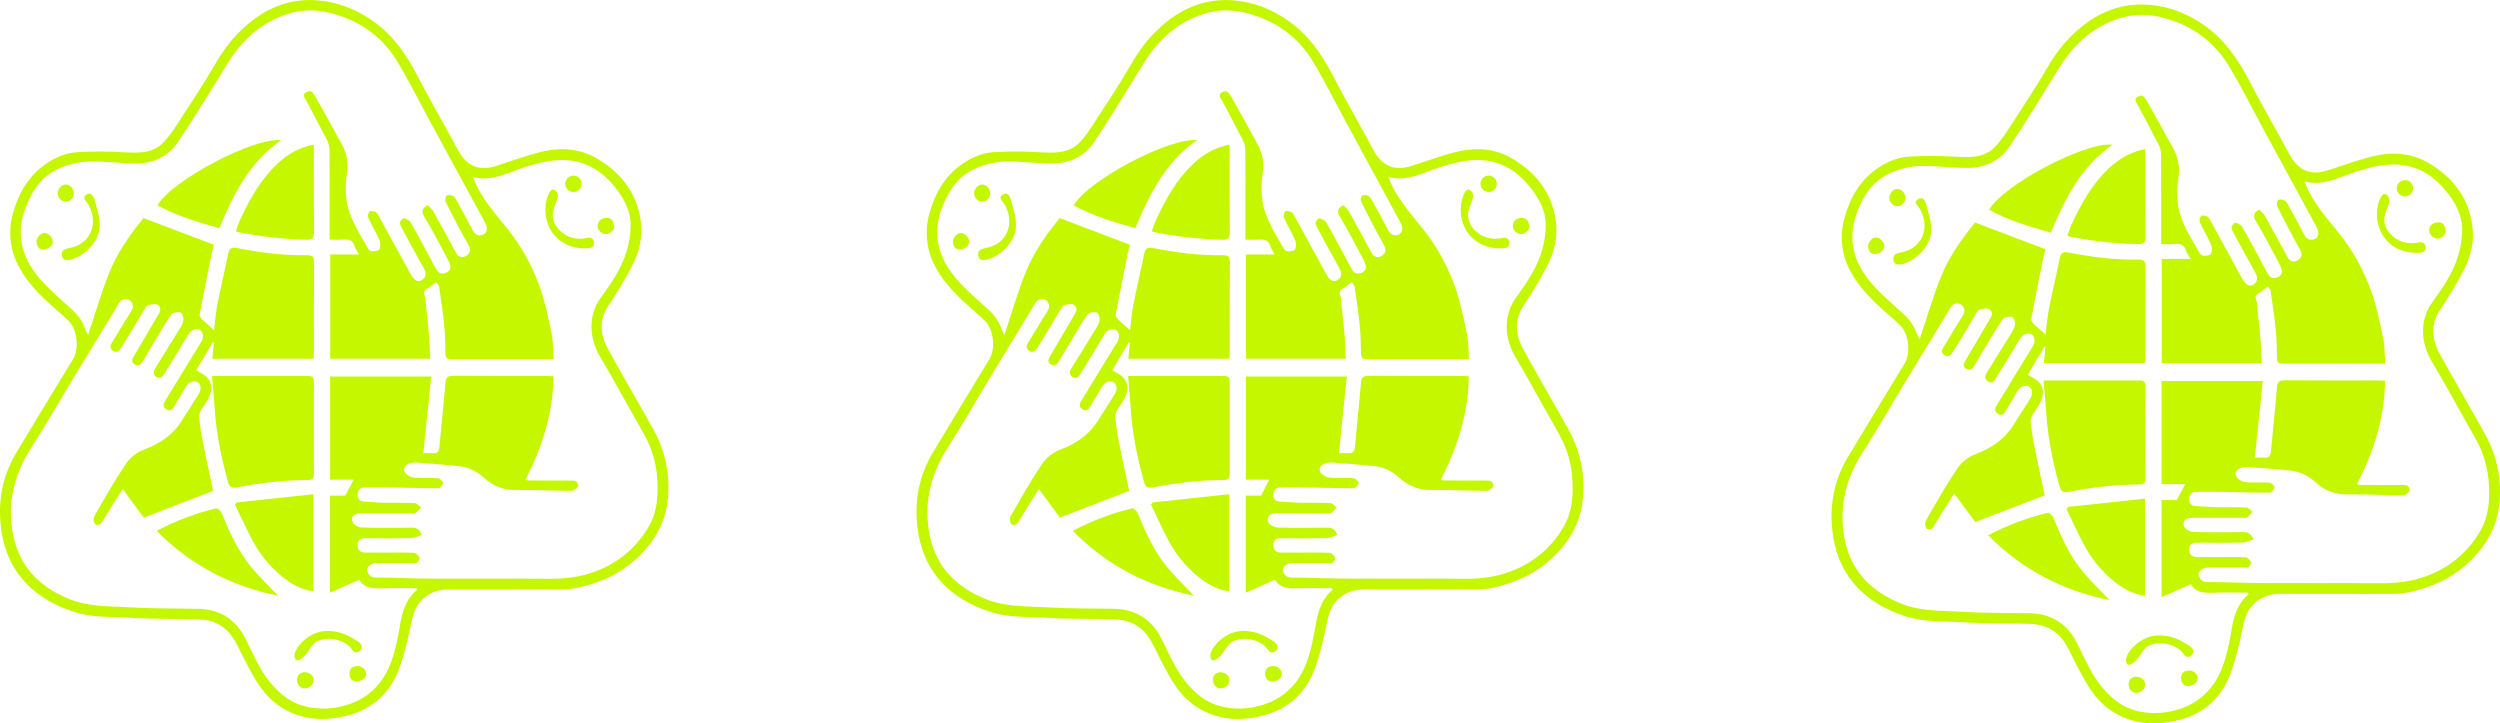 <svg width="1683" height="487" viewBox="0 0 1683 487" fill="none" xmlns="http://www.w3.org/2000/svg">
<g clip-path="url(#clip0_92_284)">
<path d="M340.586 396.797C327.719 396.797 314.853 396.797 301.978 396.797C290.37 396.797 280.357 403.166 277.428 416.792C274.91 428.575 272.509 440.592 268.094 451.729C261.581 468.162 248.95 478.47 231.282 482.366C217.853 485.333 204.885 484.52 192.615 478.059C184.616 473.869 178.346 467.383 173.554 459.983C168.266 451.804 164.086 442.896 159.655 434.181C154.308 423.656 146.729 417.555 134.299 417.019C118.981 416.348 103.588 416.926 88.296 415.904C75.547 415.066 62.613 415.988 50.082 411.982C24.39 403.778 5.741 386.842 1.175 358.66C-1.931 339.52 1.04 321.268 11.146 304.474C23.786 283.474 36.49 262.523 49.259 241.623C53.338 234.919 52.121 221.788 46.254 216.073C41.126 211.045 35.461 206.62 30.307 201.642C21.218 192.843 13.001 183.206 9.064 171.013C6.211 161.971 6.135 152.284 8.846 143.199C12.287 131.14 17.961 120.431 27.983 112.495C35.033 106.914 43.09 103.067 52.037 102.439C62.1 101.844 72.19 101.844 82.253 102.439C92.199 102.925 102.304 103.821 109.866 96.061C114.718 91.1 118.411 84.95 122.246 79.083C129.708 67.661 137.253 56.273 144.068 44.474C148.668 36.538 153.695 29.071 160.108 22.535C174.796 7.509 192.228 -1.441 213.639 0.235C227.136 1.266 239.558 6.101 250.779 13.962C264.334 23.482 273.441 36.362 280.911 50.834C288.381 65.307 296.505 79.427 304.336 93.707C306.015 96.715 307.517 99.791 309.288 102.715C315.029 112.21 323.086 115.16 333.863 111.741C343.314 108.749 352.63 105.313 362.19 102.749C375.754 99.103 389.418 99.397 401.739 106.637C417.686 116.014 428.513 129.322 431.3 148.362C432.894 159.256 430.46 169.312 425.668 178.681C420.859 187.967 415.509 196.963 409.645 205.623C403.048 215.536 404.081 225.391 409.301 234.953C419.13 252.995 429.629 270.677 439.6 288.636C447.964 303.339 451.427 320.317 449.488 337.115C448.136 348.956 443.218 359.59 435.303 368.959C422.932 383.666 407.035 391.753 388.679 395.725C385.288 396.421 381.835 396.772 378.372 396.772C365.766 396.873 353.176 396.797 340.586 396.797ZM280.793 397.032L280.34 395.959C272.711 395.959 265.081 395.758 257.46 396.026C251.132 396.244 245.139 396.135 241.941 390.227L222.175 399.001V333.637H232.465L238.047 322.927H222.234V253.49H290.311L284.981 305.086C286.912 305.086 289.002 304.927 291.058 305.086C294.18 305.379 295.506 304.248 295.792 300.996C297.051 286.7 298.646 272.437 299.837 258.132C300.131 254.571 300.987 252.978 304.949 253.012C326.074 253.18 347.192 253.087 368.317 253.104C369.643 253.104 370.969 253.247 372.606 253.347C372.363 278.487 364.893 301.114 353.722 323.069C354.413 323.252 355.117 323.381 355.828 323.455C365.48 323.455 375.133 323.455 384.785 323.522C385.951 323.522 387.479 323.639 388.184 324.36C388.889 325.081 389.594 327.268 389.149 327.712C387.966 328.969 386.17 330.436 384.634 330.427C372.044 330.369 359.538 329.706 346.999 329.824C339.187 330.021 331.616 327.116 325.949 321.745C321.257 317.505 315.726 314.53 309.372 313.843C299.476 312.787 289.539 312.066 279.61 311.329C278.092 311.279 276.581 311.566 275.187 312.167C272.299 313.34 270.99 315.871 272.82 318.351C274.342 320.166 276.5 321.332 278.854 321.611C284.134 322.072 289.489 321.553 294.801 321.921C296.102 322.014 298.217 323.949 298.234 325.072C298.251 326.195 296.295 328.634 295.188 328.642C285.72 328.726 276.244 328.349 266.777 328.198C259.508 328.081 252.231 327.88 244.954 328.156C242.193 328.265 240.64 330.578 240.758 333.452C240.875 336.327 242.52 337.575 245.34 337.701C249.915 337.894 254.481 338.388 259.047 338.48C265.761 338.623 272.476 338.346 279.19 338.665C280.659 338.732 282.044 340.575 283.462 341.598C282.187 342.913 281.053 344.447 279.568 345.461C278.796 345.989 277.394 345.595 276.278 345.595C264.947 345.595 253.616 345.595 242.285 345.595C237.98 345.595 235.646 348.47 237.669 351.998C238.634 353.674 241.647 355.065 243.771 355.123C254.951 355.425 266.147 355.35 277.344 355.207C280.424 355.207 282.321 356.297 284.008 360.109C281.414 360.947 279.123 362.196 276.798 362.246C266.592 362.473 256.378 362.431 246.163 362.297C242.478 362.246 240.632 363.746 240.766 367.325C240.892 370.777 243.007 372.076 246.314 372.009C250.234 371.925 254.145 372.009 258.065 372.009C264.922 372.009 271.779 371.833 278.619 372.168C280.021 372.235 281.708 374.029 282.497 375.453C282.858 376.107 281.591 377.967 280.651 378.914C280.139 379.417 278.779 379.082 277.805 379.082C269.546 379.082 261.296 379.04 253.045 379.082C249.848 379.082 246.406 381.973 247.17 384.202C247.934 386.431 249.185 388.803 252.718 388.82C265.534 388.87 278.359 389.473 291.184 389.532C317.337 389.658 343.499 389.406 369.652 389.641C381.881 389.758 393.497 388.107 404.819 383.071C418.383 377.163 429.646 366.997 436.898 354.118C442.454 344.455 443.142 333.846 442.53 323.111C441.991 312.4 438.965 301.96 433.692 292.616C429.89 285.912 426.138 279.133 422.352 272.412C416.377 261.845 410.602 251.16 404.307 240.777C396.216 227.369 396.057 212.109 404.307 200.628C411.215 190.974 418.156 181.228 421.647 169.773C423.621 163.64 424.605 157.233 424.56 150.792C424.266 140.853 419.348 132.356 413.036 124.814C404.391 114.489 393.547 108.146 379.782 107.727C370.827 107.458 362.299 109.738 353.814 112.352C342.256 115.914 331.312 122.651 318.428 119.149C323.464 133.16 333.335 143.543 342.139 154.663C351.03 165.956 358.064 178.589 362.979 192.089C366.79 202.455 368.997 213.466 371.297 224.327C372.472 229.883 372.296 235.724 372.757 241.783H337.842C326.654 241.783 315.465 241.783 304.269 241.783C301.751 241.783 299.946 241.565 299.896 238.288C299.804 231.911 299.669 225.509 299.057 219.165C298.217 210.399 296.875 201.667 295.59 192.944C295.431 191.871 294.289 190.932 293.601 189.935C292.695 190.597 291.772 191.242 290.882 191.921C289.992 192.6 289.052 193.681 287.961 194.175C285.67 195.198 284.981 196.338 285.896 198.986C286.811 201.634 286.626 204.433 286.92 207.173C287.583 213.483 288.347 219.743 288.859 226.112C289.27 231.14 289.363 236.26 289.606 241.489H222.301V171.323H241.681C240.38 168.918 239.255 167.443 238.752 165.775C237.484 161.585 234.555 160.898 230.736 161.267C227.899 161.535 225.012 161.317 221.915 161.317V155.585C221.915 137.426 221.965 119.274 221.84 101.115C221.812 98.788 221.261 96.497 220.228 94.411C215.771 85.637 210.996 77.022 206.472 68.273C205.414 66.22 202.712 63.664 206.723 61.812C210.576 60.035 210.996 64.041 212.775 65.717C212.96 65.893 212.968 66.237 213.102 66.471C218.978 76.972 224.92 87.422 230.56 97.989C233.542 103.627 234.603 110.081 233.582 116.375C232.582 122.629 232.5 128.994 233.338 135.272C235.202 147.197 242.084 157.177 247.875 167.502C248.159 167.957 248.54 168.343 248.991 168.633C249.443 168.923 249.953 169.109 250.485 169.178C252.164 169.178 254.774 168.985 255.312 167.988C255.757 167.054 256.013 166.042 256.064 165.009C256.114 163.976 255.958 162.943 255.605 161.971C253.297 156.691 250.276 151.722 247.867 146.484C247.678 145.782 247.665 145.044 247.829 144.335C247.993 143.627 248.329 142.969 248.807 142.42C249.529 141.783 251.568 142.202 252.794 142.705C253.683 143.065 254.355 144.239 254.875 145.219C262.16 158.468 269.37 171.767 276.697 185.008C278.93 189.03 281.733 190.304 284.335 188.36C287.466 186.03 286.811 183.206 285.023 180.072C279.92 171.097 275.052 161.979 270.167 152.887C269.622 151.864 269.009 150.44 269.328 149.535C269.706 148.437 271.292 146.769 271.947 146.937C273.625 147.364 275.682 148.32 276.454 149.694C282.161 159.75 287.583 170.041 293.089 180.248C294.39 182.653 295.842 184.815 299.116 184.01C303.371 182.963 304.378 180.189 301.801 175.295C296.665 165.549 291.57 155.753 285.905 146.308C283.655 142.563 283.63 140.442 288.003 138.146C289.237 139.504 290.84 140.744 291.755 142.336C296.917 151.554 301.936 160.831 306.938 170.125C308.617 173.2 311.336 173.82 313.846 172.262C316.12 170.854 317.421 168.65 315.524 165.289C310.035 155.602 304.949 145.672 299.93 135.724C299.409 134.685 299.93 132.213 300.769 131.66C301.743 131.015 303.883 131.342 305.066 132.029C306.25 132.716 307.039 134.3 307.769 135.615C311.218 141.884 314.66 148.186 317.95 154.504C319.57 157.63 321.702 159.381 325.252 157.906C327.921 156.8 328.534 153.549 326.603 149.971C320.233 138.104 313.728 126.314 307.299 114.481C301.273 103.408 295.257 92.329 289.254 81.246C281.985 67.837 275.212 54.161 267.314 41.155C258.518 26.683 245.802 16.535 229.545 10.853C218.826 7.099 207.957 5.598 196.954 8.473C177.49 13.559 163.583 25.979 153.158 42.773C142.113 60.572 131.336 78.539 119.628 95.919C113.291 105.338 103.236 109.989 91.855 110.039C81.036 110.098 70.2 108.43 59.407 108.757C52.803 109.072 46.31 110.58 40.245 113.207C27.848 118.436 21.033 129.004 16.694 141.238C12.497 153.147 13.135 164.996 18.926 176.15C24.558 187.044 33.749 195.047 42.62 203.159C48.042 208.12 53.976 212.494 56.612 219.751C57.216 221.427 58.064 223.003 59.264 225.618C64.241 210.776 68.228 196.773 73.641 183.357C79.172 169.655 87.792 157.596 96.605 146.811L144.06 164.795C143.624 166.412 142.935 168.491 142.499 170.661C139.729 184.379 136.951 198.106 134.374 211.866C134.19 212.863 135.382 214.38 136.305 215.276C138.923 217.791 141.744 220.145 144.102 222.215C144.732 217.187 145.185 210.885 146.385 204.701C148.618 193.254 151.421 181.915 153.695 170.477C154.426 166.865 156.448 166.396 159.386 166.965C174.905 169.999 190.525 172.06 206.388 171.784C210.274 171.717 211.424 172.932 211.424 176.812C211.256 197.058 211.348 217.313 211.331 237.559C211.331 238.892 211.197 240.224 211.13 241.481H142.935L143.951 230.662L143.288 230.47L132.066 249.249C134.676 250.925 137.413 251.948 139.175 253.884C143.674 258.794 143.254 263.755 138.663 271.13C136.59 274.482 133.451 277.406 134.131 281.915C134.811 286.423 135.272 291.217 136.196 295.792C138.554 307.524 141.122 319.257 143.498 330.452L96.739 348.461L82.58 329.187C77.981 336.511 73.348 343.684 68.958 351.034C67.565 353.372 65.534 354.109 63.922 352.71C62.94 351.872 62.772 348.729 63.553 347.38C70.36 335.556 77.066 323.631 84.687 312.335C87.677 308.06 91.851 304.749 96.697 302.806C107.105 298.859 115.884 293.337 121.944 283.884C125.889 277.742 129.783 271.565 133.694 265.448C135.801 262.155 135.373 258.551 132.729 257.169C130.211 255.861 126.854 257.37 125.117 260.395C122.716 264.585 120.14 268.666 117.714 272.831C116.371 275.135 114.919 277.432 111.914 275.513C108.909 273.593 110.303 271.264 111.688 269.01C119.667 256.015 127.629 243.006 135.575 229.984C137.396 227 136.817 223.279 134.45 221.989C132.083 220.698 128.684 222.106 126.82 225.165C121.524 233.88 116.144 242.545 110.873 251.277C109.539 253.481 108.079 255.467 105.326 253.791C102.413 252.032 103.462 249.601 104.881 247.305C110.563 238.171 116.295 229.062 121.86 219.86C122.905 218.243 123.485 216.371 123.539 214.447C123.497 212.955 122.28 210.408 121.315 210.257C119.401 209.989 116.396 210.399 115.439 211.707C111.872 216.525 108.926 221.763 105.812 226.95C102.531 232.372 99.333 237.844 96.068 243.274C94.817 245.353 93.256 246.786 90.671 245.26C88.086 243.735 88.875 241.825 90.109 239.788C92.753 235.431 95.296 231.006 97.872 226.606C100.936 221.369 103.974 216.115 107.105 210.894C108.616 208.321 107.944 205.866 105.527 204.919C103.848 204.248 101.507 204.986 99.585 205.539C98.678 205.799 97.906 207.022 97.361 207.952C95.338 211.246 93.458 214.656 91.485 217.925C88.128 223.464 84.846 229.045 81.313 234.475C80.07 236.369 78.157 237.903 75.706 235.925C73.658 234.249 74.095 232.573 75.438 230.495C79.81 223.64 83.763 216.517 88.212 209.712C90.268 206.57 89.672 203.737 87.222 202.061C84.594 200.268 81.657 201.391 79.886 204.332C78.325 206.93 76.831 209.57 75.253 212.159C66.6 226.355 57.896 240.517 49.284 254.73C39.918 270.183 30.979 285.887 21.226 301.089C10.172 318.326 5.086 336.645 8.284 357.059C11.901 380.104 25.397 394.66 46.682 403.292C59.977 408.689 73.876 408.01 87.591 408.848C102.757 409.77 117.982 409.544 133.183 409.837C147.602 410.113 158.278 416.541 164.934 429.346C168.249 435.731 171.12 442.352 174.62 448.62C179.11 456.656 184.801 463.821 192.245 469.369C207.42 480.665 230.955 478.47 245.215 469.193C260.272 459.397 264.964 443.768 268.12 427.385C270.126 416.398 271.217 404.993 280.785 397.032H280.793Z" fill="#C5F700"/>
<path d="M142.742 253.129C164.85 253.129 186.186 253.129 207.513 253.129C210.509 253.129 211.348 254.386 211.34 257.168C211.273 277.839 211.273 298.487 211.34 319.114C211.34 322.315 210.031 323.136 207.059 323.144C191.112 323.144 175.367 325.097 159.73 328.08C156.44 328.709 154.552 328.365 153.41 324.192C149.062 308.27 145.638 292.155 144.572 275.588C144.127 268.28 143.397 261.015 142.742 253.129Z" fill="#C5F700"/>
<path d="M159.278 338.237L210.996 332.689V398.054C202.309 397.015 195.477 392.724 189.333 387.688C181.292 380.997 174.659 372.779 169.819 363.511C165.673 355.735 162.056 347.681 158.195 339.746L159.278 338.237Z" fill="#C5F700"/>
<path d="M211.071 97.385C211.155 98.818 211.298 100.033 211.298 101.24C211.298 119.676 211.205 138.053 211.39 156.456C211.432 160.411 210.081 161.484 206.295 161.383C190.737 160.986 175.242 159.25 159.982 156.196C159.567 156.028 159.168 155.824 158.79 155.584C159.697 153.146 160.469 150.556 161.585 148.168C167.997 134.324 175.283 121.025 186.555 110.407C193.429 103.938 201.31 99.237 211.071 97.385Z" fill="#C5F700"/>
<path d="M147.619 153.649C133.023 149.459 118.973 145.344 106.006 138.204C116.363 121 170.432 92.525 189.266 94.377C167.93 109.05 157.095 130.889 147.619 153.649Z" fill="#C5F700"/>
<path d="M187.176 401.02C155.685 394.643 128.424 380.657 105.444 357.352C118.114 350.655 131.575 345.571 145.513 342.217C146.453 341.991 148.584 343.893 149.138 345.226C154.51 358.273 160.251 371.145 169.374 382.098C174.83 388.593 181.007 394.501 187.176 401.02Z" fill="#C5F700"/>
<path d="M65.198 159.967C60.037 170.945 46.532 177.23 42.881 174.431C41.614 173.459 41.244 171.163 41.899 169.613C43.326 166.261 49.041 167.819 54.883 163.747C63.788 157.529 64.493 146.609 59.483 137.617C58.383 135.64 54.447 133.21 58.475 130.913C58.804 130.684 59.175 130.523 59.568 130.441C59.96 130.359 60.365 130.357 60.758 130.436C62.319 130.872 63.234 132.95 63.78 134.886C66.852 145.595 68.782 152.333 65.198 159.967Z" fill="#C5F700"/>
<path d="M399.129 161.132C399.677 161.789 399.987 162.612 400.008 163.467C400.029 164.321 399.761 165.158 399.246 165.842C398.306 167.057 396.561 167.141 394.303 167.191C386.464 167.342 380.035 164.786 375.41 160.596C367.101 153.054 366.102 141.682 367.906 134.76C368.2 133.654 369.744 127.738 372.271 127.612C373.58 127.545 374.638 129.07 374.789 129.288C377.735 133.637 371.045 139.135 372.271 146.886C373.177 152.618 377.869 156.104 379.044 157.034C385.801 162.121 393.648 160.571 394.932 160.294C395.634 159.991 396.412 159.909 397.162 160.059C397.912 160.209 398.598 160.583 399.129 161.132Z" fill="#C5F700"/>
<path d="M239.885 439.234C237.368 439.334 236.604 435.647 233.49 433.686C226.868 429.496 219.658 429.027 213.699 431.591C209.074 433.594 207.983 439.971 202.788 443.449C201.78 444.128 200.396 444.882 199.43 444.379C198.465 443.876 198.255 442.1 198.222 441.597C197.911 436.678 207.698 424.56 220.548 424.77C225.677 424.74 230.73 426.008 235.236 428.457C238.039 430.049 244.015 432.739 243.629 435.915C243.445 436.797 242.981 437.595 242.307 438.193C241.633 438.791 240.784 439.156 239.885 439.234Z" fill="#C5F700"/>
<path d="M380.487 123.908C380.47 123.172 380.598 122.44 380.866 121.754C381.134 121.068 381.536 120.442 382.049 119.913C382.561 119.384 383.173 118.961 383.851 118.67C384.528 118.379 385.256 118.225 385.993 118.218C386.726 118.221 387.451 118.369 388.127 118.653C388.802 118.937 389.415 119.351 389.93 119.872C390.445 120.393 390.851 121.01 391.126 121.688C391.401 122.367 391.54 123.092 391.533 123.824C391.498 125.265 390.907 126.637 389.882 127.652C388.857 128.668 387.479 129.248 386.035 129.271C384.598 129.257 383.222 128.693 382.189 127.695C381.157 126.697 380.548 125.341 380.487 123.908Z" fill="#C5F700"/>
<path d="M402.31 152.283C402.31 148.931 404.585 146.861 408.186 146.676C411.912 146.492 412.919 149.19 413.473 151.847C414.027 154.503 410.888 157.554 408.11 157.654C405.332 157.755 402.319 154.939 402.31 152.283Z" fill="#C5F700"/>
<path d="M28.906 168.021C26.657 167.836 24.71 166.303 24.617 162.917C24.534 159.842 27.135 156.917 30.048 156.817C32.348 156.741 35.646 160.127 35.587 162.507C35.52 165.322 32.751 167.996 28.906 168.021Z" fill="#C5F700"/>
<path d="M201.235 454.083C201.755 453.577 202.373 453.183 203.052 452.925C203.73 452.667 204.454 452.551 205.18 452.583C208.453 452.524 211.441 455.189 211.147 458.072C211.071 459.01 210.775 459.917 210.283 460.72C208.822 462.815 205.457 464.29 202.729 462.815C199.582 461.089 199.204 456.354 201.235 454.083Z" fill="#C5F700"/>
<path d="M239.827 458.826C237.493 458.742 235.462 457.276 235.303 453.89C235.143 450.505 236.813 448.653 240.154 448.41C243.494 448.167 246.466 450.555 246.533 453.513C246.591 456.211 243.855 458.725 239.827 458.826Z" fill="#C5F700"/>
<path d="M45.315 135.715C44.206 135.881 43.072 135.713 42.059 135.23C41.047 134.748 40.202 133.974 39.633 133.008C39.112 132.123 38.851 131.11 38.878 130.084C38.978 127.57 41.026 124.218 44.249 124.218C47.472 124.218 49.889 127.411 49.73 130.436C49.673 131.677 49.211 132.865 48.414 133.818C47.616 134.772 46.528 135.438 45.315 135.715Z" fill="#C5F700"/>
</g>
<g clip-path="url(#clip1_92_284)">
<path d="M956.83 396.797C943.992 396.797 931.154 396.797 918.307 396.797C906.725 396.797 896.734 403.166 893.812 416.792C891.299 428.575 888.904 440.592 884.499 451.729C878 468.162 865.397 478.47 847.768 482.366C834.369 485.333 821.431 484.52 809.187 478.059C801.206 473.869 794.95 467.383 790.168 459.983C784.893 451.804 780.722 442.896 776.3 434.181C770.966 423.656 763.403 417.555 751.001 417.019C735.717 416.348 720.358 416.926 705.1 415.904C692.379 415.066 679.474 415.988 666.971 411.982C641.336 403.778 622.728 386.842 618.173 358.66C615.074 339.52 618.039 321.268 628.121 304.474C640.734 283.474 653.41 262.523 666.15 241.623C670.22 234.919 669.006 221.788 663.152 216.073C658.035 211.045 652.382 206.62 647.241 201.642C638.171 192.843 629.972 183.206 626.045 171.013C623.198 161.971 623.122 152.284 625.827 143.199C629.26 131.14 634.922 120.431 644.921 112.495C651.955 106.914 659.995 103.067 668.922 102.439C678.963 101.844 689.03 101.844 699.07 102.439C708.994 102.925 719.077 103.821 726.623 96.061C731.463 91.1 735.148 84.95 738.975 79.083C746.42 67.661 753.949 56.273 760.749 44.474C765.338 36.538 770.354 29.071 776.752 22.535C791.408 7.509 808.802 -1.441 830.165 0.235C843.631 1.266 856.026 6.101 867.222 13.962C880.747 23.482 889.834 36.362 897.287 50.834C904.74 65.307 912.847 79.427 920.66 93.707C922.335 96.715 923.834 99.791 925.601 102.715C931.329 112.21 939.369 115.16 950.122 111.741C959.552 108.749 968.847 105.313 978.386 102.749C991.919 99.103 1005.55 99.397 1017.85 106.637C1033.76 116.014 1044.56 129.322 1047.34 148.362C1048.93 159.256 1046.5 169.312 1041.72 178.681C1036.92 187.967 1031.59 196.963 1025.74 205.623C1019.15 215.536 1020.18 225.391 1025.39 234.953C1035.2 252.995 1045.68 270.677 1055.62 288.636C1063.97 303.339 1067.42 320.317 1065.49 337.115C1064.14 348.956 1059.23 359.59 1051.34 368.959C1038.99 383.666 1023.13 391.753 1004.82 395.725C1001.43 396.421 997.986 396.772 994.532 396.772C981.953 396.873 969.392 396.797 956.83 396.797ZM897.17 397.032L896.718 395.959C889.105 395.959 881.493 395.758 873.889 396.026C867.574 396.244 861.595 396.135 858.404 390.227L838.682 399.001V333.637H848.949L854.518 322.927H838.741V253.49H906.666L901.349 305.086C903.275 305.086 905.36 304.927 907.412 305.086C910.527 305.379 911.85 304.248 912.135 300.996C913.391 286.7 914.982 272.437 916.172 258.132C916.465 254.571 917.319 252.978 921.272 253.012C942.35 253.18 963.421 253.087 984.499 253.104C985.822 253.104 987.146 253.247 988.779 253.347C988.536 278.487 981.082 301.114 969.936 323.069C970.626 323.252 971.328 323.381 972.038 323.455C981.669 323.455 991.299 323.455 1000.93 323.522C1002.09 323.522 1003.62 323.639 1004.32 324.36C1005.03 325.081 1005.73 327.268 1005.28 327.712C1004.1 328.969 1002.31 330.436 1000.78 330.427C988.218 330.369 975.74 329.706 963.228 329.824C955.434 330.021 947.88 327.116 942.225 321.745C937.543 317.505 932.025 314.53 925.685 313.843C915.811 312.787 905.896 312.066 895.989 311.329C894.474 311.279 892.967 311.566 891.576 312.167C888.695 313.34 887.388 315.871 889.214 318.351C890.732 320.166 892.886 321.332 895.235 321.611C900.503 322.072 905.846 321.553 911.147 321.921C912.445 322.014 914.555 323.949 914.572 325.072C914.589 326.195 912.637 328.634 911.532 328.642C902.086 328.726 892.631 328.349 883.184 328.198C875.932 328.081 868.671 327.88 861.411 328.156C858.655 328.265 857.106 330.578 857.223 333.452C857.341 336.327 858.982 337.575 861.796 337.701C866.36 337.894 870.916 338.388 875.471 338.48C882.171 338.623 888.871 338.346 895.57 338.665C897.036 338.732 898.418 340.575 899.833 341.598C898.56 342.913 897.429 344.447 895.947 345.461C895.177 345.989 893.778 345.595 892.664 345.595C881.359 345.595 870.053 345.595 858.747 345.595C854.451 345.595 852.123 348.47 854.141 351.998C855.105 353.674 858.111 355.065 860.23 355.123C871.385 355.425 882.556 355.35 893.728 355.207C896.801 355.207 898.694 356.297 900.377 360.109C897.789 360.947 895.503 362.196 893.183 362.246C883 362.473 872.808 362.431 862.616 362.297C858.94 362.246 857.098 363.746 857.232 367.325C857.357 370.777 859.468 372.076 862.767 372.009C866.678 371.925 870.581 372.009 874.492 372.009C881.334 372.009 888.176 371.833 895.001 372.168C896.399 372.235 898.083 374.029 898.87 375.453C899.23 376.107 897.965 377.967 897.027 378.914C896.517 379.417 895.16 379.082 894.188 379.082C885.948 379.082 877.716 379.04 869.484 379.082C866.293 379.082 862.859 381.973 863.621 384.202C864.384 386.431 865.631 388.803 869.157 388.82C881.945 388.87 894.741 389.473 907.537 389.532C933.632 389.658 959.736 389.406 985.831 389.641C998.032 389.758 1009.62 388.107 1020.92 383.071C1034.45 377.163 1045.69 366.997 1052.93 354.118C1058.47 344.455 1059.16 333.846 1058.55 323.111C1058.01 312.4 1054.99 301.96 1049.73 292.616C1045.93 285.912 1042.19 279.133 1038.41 272.412C1032.45 261.845 1026.69 251.16 1020.41 240.777C1012.34 227.369 1012.18 212.109 1020.41 200.628C1027.3 190.974 1034.23 181.228 1037.71 169.773C1039.68 163.64 1040.66 157.233 1040.62 150.792C1040.32 140.853 1035.42 132.356 1029.12 124.814C1020.49 114.489 1009.67 108.146 995.939 107.727C987.003 107.458 978.495 109.738 970.028 112.352C958.496 115.914 947.576 122.651 934.721 119.149C939.746 133.16 949.594 143.543 958.379 154.663C967.25 165.956 974.269 178.589 979.173 192.089C982.975 202.455 985.178 213.466 987.472 224.327C988.645 229.883 988.469 235.724 988.929 241.783H954.091C942.928 241.783 931.765 241.783 920.593 241.783C918.081 241.783 916.28 241.565 916.23 238.288C916.138 231.911 916.004 225.509 915.393 219.165C914.555 210.399 913.215 201.667 911.934 192.944C911.775 191.871 910.636 190.932 909.949 189.935C909.045 190.597 908.124 191.242 907.236 191.921C906.348 192.6 905.41 193.681 904.322 194.175C902.035 195.198 901.349 196.338 902.261 198.986C903.174 201.634 902.99 204.433 903.283 207.173C903.945 213.483 904.707 219.743 905.218 226.112C905.628 231.14 905.72 236.26 905.963 241.489H838.808V171.323H858.144C856.846 168.918 855.724 167.443 855.222 165.775C853.957 161.585 851.035 160.898 847.224 161.267C844.394 161.535 841.513 161.317 838.422 161.317V155.585C838.422 137.426 838.473 119.274 838.347 101.115C838.319 98.788 837.77 96.497 836.739 94.411C832.292 85.637 827.527 77.022 823.013 68.273C821.958 66.22 819.262 63.664 823.265 61.812C827.109 60.035 827.527 64.041 829.303 65.717C829.487 65.893 829.495 66.237 829.629 66.471C835.491 76.972 841.421 87.422 847.048 97.989C850.023 103.627 851.082 110.081 850.063 116.375C849.066 122.629 848.984 128.994 849.82 135.272C851.679 147.197 858.546 157.177 864.325 167.502C864.608 167.957 864.988 168.343 865.438 168.633C865.889 168.923 866.398 169.109 866.929 169.178C868.604 169.178 871.209 168.985 871.745 167.988C872.19 167.054 872.445 166.042 872.495 165.009C872.545 163.976 872.39 162.943 872.038 161.971C869.735 156.691 866.72 151.722 864.317 146.484C864.128 145.782 864.115 145.044 864.279 144.335C864.443 143.627 864.777 142.969 865.254 142.42C865.975 141.783 868.01 142.202 869.232 142.705C870.12 143.065 870.79 144.239 871.309 145.219C878.578 158.468 885.772 171.767 893.083 185.008C895.311 189.03 898.108 190.304 900.704 188.36C903.828 186.03 903.174 183.206 901.39 180.072C896.299 171.097 891.442 161.979 886.568 152.887C886.023 151.864 885.412 150.44 885.73 149.535C886.107 148.437 887.69 146.769 888.343 146.937C890.018 147.364 892.07 148.32 892.84 149.694C898.535 159.75 903.945 170.041 909.438 180.248C910.736 182.653 912.185 184.815 915.451 184.01C919.697 182.963 920.702 180.189 918.131 175.295C913.006 165.549 907.923 155.753 902.27 146.308C900.025 142.563 900 140.442 904.363 138.146C905.595 139.504 907.194 140.744 908.107 142.336C913.257 151.554 918.265 160.831 923.256 170.125C924.931 173.2 927.645 173.82 930.149 172.262C932.418 170.854 933.716 168.65 931.824 165.289C926.347 155.602 921.272 145.672 916.264 135.724C915.744 134.685 916.264 132.213 917.101 131.66C918.073 131.015 920.208 131.342 921.389 132.029C922.57 132.716 923.357 134.3 924.085 135.615C927.527 141.884 930.961 148.186 934.244 154.504C935.86 157.63 937.987 159.381 941.53 157.906C944.193 156.8 944.804 153.549 942.878 149.971C936.522 138.104 930.031 126.314 923.616 114.481C917.604 103.408 911.602 92.329 905.611 81.246C898.359 67.837 891.601 54.161 883.72 41.155C874.944 26.683 862.256 16.535 846.035 10.853C835.341 7.099 824.496 5.598 813.517 8.473C794.096 13.559 780.22 25.979 769.818 42.773C758.798 60.572 748.045 78.539 736.362 95.919C730.039 105.338 720.007 109.989 708.651 110.039C697.856 110.098 687.045 108.43 676.275 108.757C669.686 109.072 663.208 110.58 657.156 113.207C644.787 118.436 637.987 129.004 633.657 141.238C629.47 153.147 630.106 164.996 635.885 176.15C641.504 187.044 650.674 195.047 659.526 203.159C664.936 208.12 670.857 212.494 673.486 219.751C674.089 221.427 674.935 223.003 676.133 225.618C681.099 210.776 685.077 196.773 690.478 183.357C695.997 169.655 704.598 157.596 713.391 146.811L760.74 164.795C760.305 166.412 759.618 168.491 759.183 170.661C756.419 184.379 753.647 198.106 751.076 211.866C750.892 212.863 752.081 214.38 753.002 215.276C755.615 217.791 758.429 220.145 760.782 222.215C761.41 217.187 761.863 210.885 763.06 204.701C765.288 193.254 768.085 181.915 770.354 170.477C771.083 166.865 773.101 166.396 776.032 166.965C791.517 169.999 807.102 172.06 822.93 171.784C826.807 171.717 827.954 172.932 827.954 176.812C827.787 197.058 827.879 217.313 827.862 237.559C827.862 238.892 827.728 240.224 827.661 241.481H759.618L760.632 230.662L759.97 230.47L748.773 249.249C751.378 250.925 754.108 251.948 755.866 253.884C760.355 258.794 759.936 263.755 755.356 271.13C753.287 274.482 750.155 277.406 750.833 281.915C751.512 286.423 751.972 291.217 752.893 295.792C755.247 307.524 757.809 319.257 760.179 330.452L713.525 348.461L699.397 329.187C694.808 336.511 690.185 343.684 685.805 351.034C684.415 353.372 682.388 354.109 680.78 352.71C679.801 351.872 679.633 348.729 680.412 347.38C687.204 335.556 693.895 323.631 701.499 312.335C704.483 308.06 708.648 304.749 713.483 302.806C723.867 298.859 732.627 293.337 738.674 283.884C742.61 277.742 746.495 271.565 750.398 265.448C752.5 262.155 752.073 258.551 749.435 257.169C746.922 255.861 743.573 257.37 741.839 260.395C739.444 264.585 736.873 268.666 734.453 272.831C733.113 275.135 731.664 277.432 728.666 275.513C725.668 273.593 727.058 271.264 728.44 269.01C736.401 256.015 744.346 243.006 752.274 229.984C754.091 227 753.513 223.279 751.152 221.989C748.79 220.698 745.398 222.106 743.539 225.165C738.255 233.88 732.887 242.545 727.628 251.277C726.296 253.481 724.839 255.467 722.092 253.791C719.186 252.032 720.233 249.601 721.648 247.305C727.318 238.171 733.038 229.062 738.59 219.86C739.632 218.243 740.212 216.371 740.265 214.447C740.223 212.955 739.009 210.408 738.045 210.257C736.136 209.989 733.138 210.399 732.183 211.707C728.624 216.525 725.685 221.763 722.578 226.95C719.303 232.372 716.113 237.844 712.855 243.274C711.607 245.353 710.049 246.786 707.47 245.26C704.891 243.735 705.678 241.825 706.909 239.788C709.547 235.431 712.084 231.006 714.655 226.606C717.712 221.369 720.744 216.115 723.867 210.894C725.375 208.321 724.705 205.866 722.293 204.919C720.618 204.248 718.282 204.986 716.364 205.539C715.459 205.799 714.689 207.022 714.145 207.952C712.126 211.246 710.25 214.656 708.282 217.925C704.933 223.464 701.658 229.045 698.133 234.475C696.893 236.369 694.984 237.903 692.538 235.925C690.495 234.249 690.93 232.573 692.27 230.495C696.633 223.64 700.578 216.517 705.016 209.712C707.068 206.57 706.474 203.737 704.028 202.061C701.407 200.268 698.476 201.391 696.709 204.332C695.151 206.93 693.66 209.57 692.086 212.159C683.452 226.355 674.768 240.517 666.175 254.73C656.829 270.183 647.91 285.887 638.179 301.089C627.15 318.326 622.075 336.645 625.266 357.059C628.875 380.104 642.341 394.66 663.579 403.292C676.844 408.689 690.713 408.01 704.397 408.848C719.529 409.77 734.721 409.544 749.887 409.837C764.274 410.113 774.927 416.541 781.568 429.346C784.876 435.731 787.74 442.352 791.232 448.62C795.712 456.656 801.39 463.821 808.819 469.369C823.96 480.665 847.442 478.47 861.67 469.193C876.694 459.397 881.375 443.768 884.524 427.385C886.526 416.398 887.614 404.993 897.161 397.032H897.17Z" fill="#C5F700"/>
<path d="M759.426 253.129C781.484 253.129 802.772 253.129 824.052 253.129C827.042 253.129 827.879 254.386 827.871 257.168C827.804 277.839 827.804 298.487 827.871 319.114C827.871 322.315 826.564 323.136 823.6 323.144C807.688 323.144 791.978 325.097 776.376 328.08C773.093 328.709 771.209 328.365 770.07 324.192C765.732 308.27 762.315 292.155 761.251 275.588C760.808 268.28 760.079 261.015 759.426 253.129Z" fill="#C5F700"/>
<path d="M775.924 338.237L827.528 332.689V398.054C818.86 397.015 812.043 392.724 805.913 387.688C797.889 380.997 791.271 372.779 786.442 363.511C782.305 355.735 778.696 347.681 774.844 339.746L775.924 338.237Z" fill="#C5F700"/>
<path d="M827.602 97.385C827.686 98.818 827.829 100.033 827.829 101.24C827.829 119.676 827.736 138.053 827.921 156.456C827.963 160.411 826.614 161.484 822.837 161.383C807.313 160.986 791.853 159.25 776.627 156.196C776.213 156.028 775.815 155.824 775.438 155.584C776.342 153.146 777.112 150.556 778.226 148.168C784.624 134.324 791.893 121.025 803.14 110.407C809.999 103.938 817.863 99.237 827.602 97.385Z" fill="#C5F700"/>
<path d="M764.291 153.649C749.728 149.459 735.709 145.344 722.771 138.204C733.105 121 787.053 92.525 805.846 94.377C784.558 109.05 773.746 130.889 764.291 153.649Z" fill="#C5F700"/>
<path d="M803.761 401.02C772.34 394.643 745.139 380.657 722.21 357.352C734.852 350.655 748.284 345.571 762.19 342.217C763.128 341.991 765.255 343.893 765.808 345.226C771.167 358.273 776.896 371.145 785.999 382.098C791.442 388.593 797.606 394.501 803.761 401.02Z" fill="#C5F700"/>
<path d="M682.054 159.967C676.904 170.945 663.429 177.23 659.786 174.431C658.521 173.459 658.153 171.163 658.806 169.613C660.23 166.261 665.933 167.819 671.762 163.747C680.647 157.529 681.35 146.609 676.351 137.617C675.254 135.64 671.326 133.21 675.346 130.913C675.674 130.684 676.044 130.523 676.436 130.441C676.827 130.359 677.232 130.357 677.624 130.436C679.181 130.872 680.094 132.95 680.639 134.886C683.704 145.595 685.63 152.333 682.054 159.967Z" fill="#C5F700"/>
<path d="M1015.24 161.132C1015.79 161.789 1016.1 162.612 1016.12 163.467C1016.14 164.321 1015.87 165.158 1015.36 165.842C1014.42 167.057 1012.68 167.141 1010.43 167.191C1002.61 167.342 996.191 164.786 991.576 160.596C983.286 153.054 982.289 141.682 984.09 134.76C984.383 133.654 985.924 127.738 988.444 127.612C989.751 127.545 990.806 129.07 990.957 129.288C993.896 133.637 987.222 139.135 988.444 146.886C989.349 152.618 994.03 156.104 995.202 157.034C1001.94 162.121 1009.77 160.571 1011.06 160.294C1011.76 159.991 1012.53 159.909 1013.28 160.059C1014.03 160.209 1014.71 160.583 1015.24 161.132Z" fill="#C5F700"/>
<path d="M856.353 439.234C853.84 439.334 853.078 435.647 849.971 433.686C843.364 429.496 836.17 429.027 830.224 431.591C825.61 433.594 824.521 439.971 819.337 443.449C818.332 444.128 816.951 444.882 815.988 444.379C815.024 443.876 814.815 442.1 814.782 441.597C814.472 436.678 824.236 424.56 837.058 424.77C842.176 424.74 847.218 426.008 851.713 428.457C854.51 430.049 860.473 432.739 860.088 435.915C859.904 436.797 859.442 437.595 858.769 438.193C858.096 438.791 857.249 439.156 856.353 439.234Z" fill="#C5F700"/>
<path d="M996.642 123.908C996.624 123.172 996.753 122.44 997.02 121.754C997.288 121.068 997.689 120.442 998.2 119.913C998.711 119.384 999.322 118.961 999.998 118.67C1000.67 118.379 1001.4 118.225 1002.14 118.218C1002.87 118.221 1003.59 118.369 1004.26 118.653C1004.94 118.937 1005.55 119.351 1006.06 119.872C1006.58 120.393 1006.98 121.01 1007.26 121.688C1007.53 122.367 1007.67 123.092 1007.66 123.824C1007.63 125.265 1007.04 126.637 1006.02 127.652C1004.99 128.668 1003.62 129.248 1002.18 129.271C1000.74 129.257 999.37 128.693 998.34 127.695C997.31 126.697 996.702 125.341 996.642 123.908Z" fill="#C5F700"/>
<path d="M1018.42 152.283C1018.42 148.931 1020.69 146.861 1024.28 146.676C1028 146.492 1029 149.19 1029.55 151.847C1030.11 154.503 1026.98 157.554 1024.2 157.654C1021.43 157.755 1018.42 154.939 1018.42 152.283Z" fill="#C5F700"/>
<path d="M645.842 168.021C643.598 167.836 641.655 166.303 641.563 162.917C641.479 159.842 644.075 156.917 646.981 156.817C649.276 156.741 652.567 160.127 652.509 162.507C652.442 165.322 649.678 167.996 645.842 168.021Z" fill="#C5F700"/>
<path d="M817.788 454.083C818.307 453.577 818.924 453.183 819.601 452.925C820.278 452.667 821 452.551 821.724 452.583C824.99 452.524 827.972 455.189 827.678 458.072C827.603 459.01 827.307 459.917 826.816 460.72C825.359 462.815 822 464.29 819.279 462.815C816.138 461.089 815.761 456.354 817.788 454.083Z" fill="#C5F700"/>
<path d="M856.294 458.826C853.966 458.742 851.939 457.276 851.78 453.89C851.621 450.505 853.287 448.653 856.62 448.41C859.953 448.167 862.918 450.555 862.985 453.513C863.044 456.211 860.314 458.725 856.294 458.826Z" fill="#C5F700"/>
<path d="M662.215 135.715C661.108 135.881 659.976 135.713 658.966 135.23C657.956 134.748 657.113 133.974 656.545 133.008C656.026 132.123 655.764 131.11 655.791 130.084C655.892 127.57 657.935 124.218 661.151 124.218C664.367 124.218 666.779 127.411 666.62 130.436C666.563 131.677 666.102 132.865 665.306 133.818C664.511 134.772 663.425 135.438 662.215 135.715Z" fill="#C5F700"/>
</g>
<g clip-path="url(#clip2_92_284)">
<path d="M1573.59 399.797C1560.72 399.797 1547.85 399.797 1534.98 399.797C1523.37 399.797 1513.36 406.166 1510.43 419.792C1507.91 431.575 1505.51 443.592 1501.09 454.729C1494.58 471.162 1481.95 481.47 1464.28 485.366C1450.85 488.333 1437.89 487.52 1425.61 481.059C1417.62 476.869 1411.35 470.383 1406.55 462.983C1401.27 454.804 1397.09 445.896 1392.65 437.181C1387.31 426.656 1379.73 420.555 1367.3 420.019C1351.98 419.348 1336.59 419.926 1321.3 418.904C1308.55 418.066 1295.61 418.988 1283.08 414.982C1257.39 406.778 1238.74 389.842 1234.17 361.66C1231.07 342.52 1234.04 324.268 1244.15 307.474C1256.79 286.474 1269.49 265.523 1282.26 244.623C1286.34 237.919 1285.12 224.788 1279.25 219.073C1274.13 214.045 1268.46 209.62 1263.31 204.642C1254.22 195.843 1246 186.206 1242.06 174.013C1239.21 164.971 1239.14 155.284 1241.85 146.199C1245.29 134.14 1250.96 123.431 1260.98 115.495C1268.03 109.914 1276.09 106.067 1285.04 105.439C1295.1 104.844 1305.19 104.844 1315.25 105.439C1325.2 105.925 1335.3 106.821 1342.87 99.061C1347.72 94.1 1351.41 87.95 1355.25 82.083C1362.71 70.661 1370.25 59.273 1377.07 47.474C1381.67 39.538 1386.7 32.071 1393.11 25.535C1407.8 10.509 1425.23 1.559 1446.64 3.235C1460.14 4.266 1472.56 9.101 1483.78 16.962C1497.33 26.482 1506.44 39.362 1513.91 53.834C1521.38 68.307 1529.51 82.427 1537.34 96.707C1539.01 99.715 1540.52 102.791 1542.29 105.715C1548.03 115.21 1556.09 118.16 1566.86 114.741C1576.31 111.749 1585.63 108.313 1595.19 105.749C1608.75 102.103 1622.42 102.397 1634.74 109.637C1650.69 119.014 1661.51 132.322 1664.3 151.362C1665.89 162.256 1663.46 172.312 1658.67 181.681C1653.86 190.967 1648.51 199.963 1642.65 208.623C1636.05 218.536 1637.08 228.391 1642.3 237.953C1652.13 255.995 1662.63 273.677 1672.6 291.636C1680.96 306.339 1684.43 323.317 1682.49 340.115C1681.14 351.956 1676.22 362.59 1668.3 371.959C1655.93 386.666 1640.03 394.753 1621.68 398.725C1618.29 399.421 1614.83 399.772 1611.37 399.772C1598.77 399.873 1586.18 399.797 1573.59 399.797ZM1513.79 400.032L1513.34 398.959C1505.71 398.959 1498.08 398.758 1490.46 399.026C1484.13 399.244 1478.14 399.135 1474.94 393.227L1455.18 402.001V336.637H1465.47L1471.05 325.927H1455.23V256.49H1523.31L1517.98 308.086C1519.91 308.086 1522 307.927 1524.06 308.086C1527.18 308.379 1528.51 307.248 1528.79 303.996C1530.05 289.7 1531.65 275.437 1532.84 261.132C1533.13 257.571 1533.99 255.978 1537.95 256.012C1559.07 256.18 1580.19 256.087 1601.32 256.104C1602.64 256.104 1603.97 256.247 1605.61 256.347C1605.36 281.487 1597.89 304.114 1586.72 326.069C1587.41 326.252 1588.12 326.381 1588.83 326.455C1598.48 326.455 1608.13 326.455 1617.78 326.522C1618.95 326.522 1620.48 326.639 1621.18 327.36C1621.89 328.081 1622.59 330.268 1622.15 330.712C1620.97 331.969 1619.17 333.436 1617.63 333.427C1605.04 333.369 1592.54 332.706 1580 332.824C1572.19 333.021 1564.62 330.116 1558.95 324.745C1554.26 320.505 1548.73 317.53 1542.37 316.843C1532.48 315.787 1522.54 315.066 1512.61 314.329C1511.09 314.279 1509.58 314.566 1508.19 315.167C1505.3 316.34 1503.99 318.871 1505.82 321.351C1507.34 323.166 1509.5 324.332 1511.85 324.611C1517.13 325.072 1522.49 324.553 1527.8 324.921C1529.1 325.014 1531.22 326.949 1531.23 328.072C1531.25 329.195 1529.3 331.634 1528.19 331.642C1518.72 331.726 1509.24 331.349 1499.78 331.198C1492.51 331.081 1485.23 330.88 1477.95 331.156C1475.19 331.265 1473.64 333.578 1473.76 336.452C1473.88 339.327 1475.52 340.575 1478.34 340.701C1482.91 340.894 1487.48 341.388 1492.05 341.48C1498.76 341.623 1505.48 341.346 1512.19 341.665C1513.66 341.732 1515.04 343.575 1516.46 344.598C1515.19 345.913 1514.05 347.447 1512.57 348.461C1511.8 348.989 1510.39 348.595 1509.28 348.595C1497.95 348.595 1486.62 348.595 1475.29 348.595C1470.98 348.595 1468.65 351.47 1470.67 354.998C1471.63 356.674 1474.65 358.065 1476.77 358.123C1487.95 358.425 1499.15 358.35 1510.34 358.207C1513.42 358.207 1515.32 359.297 1517.01 363.109C1514.41 363.947 1512.12 365.196 1509.8 365.246C1499.59 365.473 1489.38 365.431 1479.16 365.297C1475.48 365.246 1473.63 366.746 1473.77 370.325C1473.89 373.777 1476.01 375.076 1479.31 375.009C1483.23 374.925 1487.14 375.009 1491.06 375.009C1497.92 375.009 1504.78 374.833 1511.62 375.168C1513.02 375.235 1514.71 377.029 1515.5 378.453C1515.86 379.107 1514.59 380.967 1513.65 381.914C1513.14 382.417 1511.78 382.082 1510.81 382.082C1502.55 382.082 1494.3 382.04 1486.05 382.082C1482.85 382.082 1479.41 384.973 1480.17 387.202C1480.93 389.431 1482.18 391.803 1485.72 391.82C1498.53 391.87 1511.36 392.473 1524.18 392.532C1550.34 392.658 1576.5 392.406 1602.65 392.641C1614.88 392.758 1626.5 391.107 1637.82 386.071C1651.38 380.163 1662.65 369.997 1669.9 357.118C1675.45 347.455 1676.14 336.846 1675.53 326.111C1674.99 315.4 1671.97 304.96 1666.69 295.616C1662.89 288.912 1659.14 282.133 1655.35 275.412C1649.38 264.845 1643.6 254.16 1637.31 243.777C1629.22 230.369 1629.06 215.109 1637.31 203.628C1644.21 193.974 1651.16 184.228 1654.65 172.773C1656.62 166.64 1657.6 160.233 1657.56 153.792C1657.27 143.853 1652.35 135.356 1646.04 127.814C1637.39 117.489 1626.55 111.146 1612.78 110.727C1603.83 110.458 1595.3 112.738 1586.81 115.352C1575.26 118.914 1564.31 125.651 1551.43 122.149C1556.46 136.16 1566.33 146.543 1575.14 157.663C1584.03 168.956 1591.06 181.589 1595.98 195.089C1599.79 205.455 1602 216.466 1604.3 227.327C1605.47 232.883 1605.3 238.724 1605.76 244.783H1570.84C1559.65 244.783 1548.47 244.783 1537.27 244.783C1534.75 244.783 1532.95 244.565 1532.9 241.288C1532.8 234.911 1532.67 228.509 1532.06 222.165C1531.22 213.399 1529.87 204.667 1528.59 195.944C1528.43 194.871 1527.29 193.932 1526.6 192.935C1525.69 193.597 1524.77 194.242 1523.88 194.921C1522.99 195.6 1522.05 196.681 1520.96 197.175C1518.67 198.198 1517.98 199.338 1518.9 201.986C1519.81 204.634 1519.63 207.433 1519.92 210.173C1520.58 216.483 1521.35 222.743 1521.86 229.112C1522.27 234.14 1522.36 239.26 1522.61 244.489H1455.3V174.323H1474.68C1473.38 171.918 1472.26 170.443 1471.75 168.775C1470.48 164.585 1467.56 163.898 1463.74 164.267C1460.9 164.535 1458.01 164.317 1454.92 164.317V158.585C1454.92 140.426 1454.97 122.274 1454.84 104.115C1454.81 101.788 1454.26 99.497 1453.23 97.411C1448.77 88.637 1444 80.022 1439.47 71.273C1438.41 69.22 1435.71 66.664 1439.72 64.812C1443.58 63.035 1444 67.041 1445.77 68.717C1445.96 68.893 1445.97 69.237 1446.1 69.471C1451.98 79.972 1457.92 90.422 1463.56 100.989C1466.54 106.627 1467.6 113.081 1466.58 119.375C1465.58 125.629 1465.5 131.994 1466.34 138.272C1468.2 150.197 1475.08 160.177 1480.88 170.502C1481.16 170.957 1481.54 171.343 1481.99 171.633C1482.44 171.923 1482.95 172.109 1483.49 172.178C1485.16 172.178 1487.77 171.985 1488.31 170.988C1488.76 170.054 1489.01 169.042 1489.06 168.009C1489.11 166.976 1488.96 165.943 1488.61 164.971C1486.3 159.691 1483.28 154.722 1480.87 149.484C1480.68 148.782 1480.67 148.044 1480.83 147.335C1480.99 146.627 1481.33 145.969 1481.81 145.42C1482.53 144.783 1484.57 145.202 1485.79 145.705C1486.68 146.065 1487.35 147.239 1487.88 148.219C1495.16 161.468 1502.37 174.767 1509.7 188.008C1511.93 192.03 1514.73 193.304 1517.34 191.36C1520.47 189.03 1519.81 186.206 1518.02 183.072C1512.92 174.097 1508.05 164.979 1503.17 155.887C1502.62 154.864 1502.01 153.44 1502.33 152.535C1502.71 151.437 1504.29 149.769 1504.95 149.937C1506.63 150.364 1508.68 151.32 1509.45 152.694C1515.16 162.75 1520.58 173.041 1526.09 183.248C1527.39 185.653 1528.84 187.815 1532.12 187.01C1536.37 185.963 1537.38 183.189 1534.8 178.295C1529.66 168.549 1524.57 158.753 1518.9 149.308C1516.66 145.563 1516.63 143.442 1521 141.146C1522.24 142.504 1523.84 143.744 1524.75 145.336C1529.92 154.554 1534.94 163.831 1539.94 173.125C1541.62 176.2 1544.34 176.82 1546.85 175.262C1549.12 173.854 1550.42 171.65 1548.52 168.289C1543.04 158.602 1537.95 148.672 1532.93 138.724C1532.41 137.685 1532.93 135.213 1533.77 134.66C1534.74 134.015 1536.88 134.342 1538.07 135.029C1539.25 135.716 1540.04 137.3 1540.77 138.615C1544.22 144.884 1547.66 151.186 1550.95 157.504C1552.57 160.63 1554.7 162.381 1558.25 160.906C1560.92 159.8 1561.53 156.549 1559.6 152.971C1553.23 141.104 1546.73 129.314 1540.3 117.481C1534.27 106.408 1528.26 95.329 1522.25 84.246C1514.99 70.837 1508.21 57.161 1500.31 44.155C1491.52 29.683 1478.8 19.535 1462.54 13.853C1451.83 10.098 1440.96 8.598 1429.95 11.473C1410.49 16.559 1396.58 28.979 1386.16 45.773C1375.11 63.572 1364.34 81.539 1352.63 98.919C1346.29 108.338 1336.24 112.989 1324.85 113.039C1314.04 113.098 1303.2 111.43 1292.41 111.757C1285.8 112.072 1279.31 113.58 1273.24 116.207C1260.85 121.436 1254.03 132.004 1249.69 144.238C1245.5 156.147 1246.13 167.996 1251.93 179.15C1257.56 190.044 1266.75 198.047 1275.62 206.159C1281.04 211.12 1286.98 215.494 1289.61 222.751C1290.22 224.427 1291.06 226.003 1292.26 228.618C1297.24 213.776 1301.23 199.773 1306.64 186.357C1312.17 172.655 1320.79 160.596 1329.61 149.811L1377.06 167.795C1376.62 169.412 1375.94 171.491 1375.5 173.661C1372.73 187.379 1369.95 201.106 1367.37 214.866C1367.19 215.863 1368.38 217.38 1369.3 218.276C1371.92 220.791 1374.74 223.145 1377.1 225.215C1377.73 220.187 1378.18 213.885 1379.38 207.701C1381.62 196.254 1384.42 184.915 1386.7 173.477C1387.43 169.865 1389.45 169.396 1392.39 169.965C1407.9 172.999 1423.52 175.06 1439.39 174.784C1443.27 174.717 1444.42 175.932 1444.42 179.812C1444.26 200.058 1444.35 220.313 1444.33 240.559C1444.33 241.892 1444.2 243.224 1444.13 244.481H1375.94L1376.95 233.662L1376.29 233.47L1365.07 252.249C1367.68 253.925 1370.41 254.948 1372.18 256.884C1376.67 261.794 1376.25 266.755 1371.66 274.13C1369.59 277.482 1366.45 280.406 1367.13 284.915C1367.81 289.423 1368.27 294.217 1369.2 298.792C1371.55 310.524 1374.12 322.257 1376.5 333.452L1329.74 351.461L1315.58 332.187C1310.98 339.511 1306.35 346.684 1301.96 354.034C1300.56 356.372 1298.53 357.109 1296.92 355.71C1295.94 354.872 1295.77 351.729 1296.55 350.38C1303.36 338.556 1310.07 326.631 1317.69 315.335C1320.68 311.06 1324.85 307.749 1329.7 305.806C1340.1 301.859 1348.88 296.337 1354.94 286.884C1358.89 280.742 1362.78 274.565 1366.69 268.448C1368.8 265.155 1368.37 261.551 1365.73 260.169C1363.21 258.861 1359.85 260.37 1358.12 263.395C1355.72 267.585 1353.14 271.666 1350.71 275.831C1349.37 278.135 1347.92 280.432 1344.91 278.513C1341.91 276.593 1343.3 274.264 1344.69 272.01C1352.67 259.015 1360.63 246.006 1368.57 232.984C1370.4 230 1369.82 226.279 1367.45 224.989C1365.08 223.698 1361.68 225.106 1359.82 228.165C1354.52 236.88 1349.14 245.545 1343.87 254.277C1342.54 256.481 1341.08 258.467 1338.33 256.791C1335.41 255.032 1336.46 252.601 1337.88 250.305C1343.56 241.171 1349.3 232.062 1354.86 222.86C1355.9 221.243 1356.49 219.371 1356.54 217.447C1356.5 215.955 1355.28 213.408 1354.31 213.257C1352.4 212.989 1349.4 213.399 1348.44 214.707C1344.87 219.525 1341.93 224.763 1338.81 229.95C1335.53 235.372 1332.33 240.844 1329.07 246.274C1327.82 248.353 1326.26 249.786 1323.67 248.26C1321.09 246.735 1321.87 244.825 1323.11 242.788C1325.75 238.431 1328.3 234.006 1330.87 229.606C1333.94 224.369 1336.97 219.115 1340.1 213.894C1341.62 211.321 1340.94 208.866 1338.53 207.919C1336.85 207.248 1334.51 207.986 1332.58 208.539C1331.68 208.799 1330.91 210.022 1330.36 210.952C1328.34 214.246 1326.46 217.656 1324.49 220.925C1321.13 226.464 1317.85 232.045 1314.31 237.475C1313.07 239.369 1311.16 240.903 1308.71 238.925C1306.66 237.249 1307.09 235.573 1308.44 233.495C1312.81 226.64 1316.76 219.517 1321.21 212.712C1323.27 209.57 1322.67 206.737 1320.22 205.061C1317.59 203.268 1314.66 204.391 1312.89 207.332C1311.32 209.93 1309.83 212.57 1308.25 215.159C1299.6 229.355 1290.9 243.517 1282.28 257.73C1272.92 273.183 1263.98 288.887 1254.23 304.089C1243.17 321.326 1238.09 339.645 1241.28 360.059C1244.9 383.104 1258.4 397.66 1279.68 406.292C1292.98 411.689 1306.88 411.01 1320.59 411.848C1335.76 412.77 1350.98 412.544 1366.18 412.837C1380.6 413.113 1391.28 419.541 1397.93 432.346C1401.25 438.731 1404.12 445.352 1407.62 451.62C1412.11 459.656 1417.8 466.821 1425.25 472.369C1440.42 483.665 1463.95 481.47 1478.21 472.193C1493.27 462.397 1497.96 446.768 1501.12 430.385C1503.13 419.398 1504.22 407.993 1513.78 400.032H1513.79Z" fill="#C5F700"/>
<path d="M1375.74 256.129C1397.85 256.129 1419.19 256.129 1440.51 256.129C1443.51 256.129 1444.35 257.386 1444.34 260.168C1444.27 280.839 1444.27 301.487 1444.34 322.114C1444.34 325.315 1443.03 326.136 1440.06 326.144C1424.11 326.144 1408.37 328.097 1392.73 331.08C1389.44 331.709 1387.55 331.365 1386.41 327.192C1382.06 311.27 1378.64 295.155 1377.57 278.588C1377.13 271.28 1376.4 264.015 1375.74 256.129Z" fill="#C5F700"/>
<path d="M1392.28 341.237L1444 335.689V401.054C1435.31 400.015 1428.48 395.724 1422.33 390.688C1414.29 383.997 1407.66 375.779 1402.82 366.511C1398.67 358.735 1395.06 350.681 1391.19 342.746L1392.28 341.237Z" fill="#C5F700"/>
<path d="M1444.07 100.385C1444.16 101.818 1444.3 103.033 1444.3 104.24C1444.3 122.676 1444.21 141.053 1444.39 159.456C1444.43 163.411 1443.08 164.484 1439.3 164.383C1423.74 163.986 1408.24 162.25 1392.98 159.196C1392.57 159.028 1392.17 158.824 1391.79 158.584C1392.7 156.146 1393.47 153.556 1394.58 151.168C1401 137.324 1408.28 124.025 1419.55 113.407C1426.43 106.938 1434.31 102.237 1444.07 100.385Z" fill="#C5F700"/>
<path d="M1380.62 156.649C1366.02 152.459 1351.97 148.344 1339.01 141.204C1349.36 124 1403.43 95.525 1422.27 97.377C1400.93 112.05 1390.1 133.889 1380.62 156.649Z" fill="#C5F700"/>
<path d="M1420.18 404.02C1388.69 397.643 1361.42 383.657 1338.44 360.352C1351.11 353.655 1364.58 348.571 1378.51 345.217C1379.45 344.991 1381.58 346.893 1382.14 348.226C1387.51 361.273 1393.25 374.145 1402.37 385.098C1407.83 391.593 1414.01 397.501 1420.18 404.02Z" fill="#C5F700"/>
<path d="M1298.2 162.967C1293.04 173.945 1279.53 180.23 1275.88 177.431C1274.61 176.459 1274.24 174.163 1274.9 172.613C1276.33 169.261 1282.04 170.819 1287.88 166.747C1296.79 160.529 1297.49 149.609 1292.48 140.617C1291.38 138.64 1287.45 136.21 1291.48 133.913C1291.8 133.684 1292.18 133.523 1292.57 133.441C1292.96 133.359 1293.37 133.357 1293.76 133.436C1295.32 133.872 1296.23 135.95 1296.78 137.886C1299.85 148.595 1301.78 155.333 1298.2 162.967Z" fill="#C5F700"/>
<path d="M1632.13 164.132C1632.68 164.789 1632.99 165.612 1633.01 166.467C1633.03 167.321 1632.76 168.158 1632.25 168.842C1631.31 170.057 1629.56 170.141 1627.3 170.191C1619.46 170.342 1613.03 167.786 1608.41 163.596C1600.1 156.054 1599.1 144.682 1600.91 137.76C1601.2 136.654 1602.74 130.738 1605.27 130.612C1606.58 130.545 1607.64 132.07 1607.79 132.288C1610.74 136.637 1604.05 142.135 1605.27 149.886C1606.18 155.618 1610.87 159.104 1612.04 160.034C1618.8 165.121 1626.65 163.571 1627.93 163.294C1628.63 162.991 1629.41 162.909 1630.16 163.059C1630.91 163.209 1631.6 163.583 1632.13 164.132Z" fill="#C5F700"/>
<path d="M1472.89 442.234C1470.37 442.334 1469.6 438.647 1466.49 436.686C1459.87 432.496 1452.66 432.027 1446.7 434.591C1442.07 436.594 1440.98 442.971 1435.79 446.449C1434.78 447.128 1433.4 447.882 1432.43 447.379C1431.47 446.876 1431.26 445.1 1431.22 444.597C1430.91 439.678 1440.7 427.56 1453.55 427.77C1458.68 427.74 1463.73 429.008 1468.24 431.457C1471.04 433.049 1477.02 435.739 1476.63 438.915C1476.44 439.797 1475.98 440.595 1475.31 441.193C1474.63 441.791 1473.78 442.156 1472.89 442.234Z" fill="#C5F700"/>
<path d="M1613.49 126.908C1613.47 126.172 1613.6 125.44 1613.87 124.754C1614.13 124.068 1614.54 123.442 1615.05 122.913C1615.56 122.384 1616.17 121.961 1616.85 121.67C1617.53 121.379 1618.26 121.225 1618.99 121.218C1619.73 121.221 1620.45 121.369 1621.13 121.653C1621.8 121.937 1622.42 122.351 1622.93 122.872C1623.44 123.393 1623.85 124.01 1624.13 124.688C1624.4 125.367 1624.54 126.092 1624.53 126.824C1624.5 128.265 1623.91 129.637 1622.88 130.652C1621.86 131.668 1620.48 132.248 1619.04 132.271C1617.6 132.257 1616.22 131.693 1615.19 130.695C1614.16 129.697 1613.55 128.341 1613.49 126.908Z" fill="#C5F700"/>
<path d="M1635.31 155.283C1635.31 151.931 1637.59 149.861 1641.19 149.676C1644.91 149.492 1645.92 152.19 1646.47 154.847C1647.03 157.503 1643.89 160.554 1641.11 160.654C1638.33 160.755 1635.32 157.939 1635.31 155.283Z" fill="#C5F700"/>
<path d="M1261.91 171.021C1259.66 170.836 1257.71 169.303 1257.62 165.917C1257.53 162.842 1260.14 159.917 1263.05 159.817C1265.35 159.741 1268.65 163.127 1268.59 165.507C1268.52 168.322 1265.75 170.996 1261.91 171.021Z" fill="#C5F700"/>
<path d="M1434.24 457.083C1434.76 456.577 1435.37 456.183 1436.05 455.925C1436.73 455.667 1437.45 455.551 1438.18 455.583C1441.45 455.524 1444.44 458.189 1444.15 461.072C1444.07 462.01 1443.78 462.917 1443.28 463.72C1441.82 465.815 1438.46 467.29 1435.73 465.815C1432.58 464.089 1432.2 459.354 1434.24 457.083Z" fill="#C5F700"/>
<path d="M1472.83 461.826C1470.49 461.742 1468.46 460.276 1468.3 456.89C1468.14 453.505 1469.81 451.653 1473.15 451.41C1476.49 451.167 1479.47 453.555 1479.53 456.513C1479.59 459.211 1476.86 461.725 1472.83 461.826Z" fill="#C5F700"/>
<path d="M1278.32 138.715C1277.21 138.881 1276.07 138.713 1275.06 138.23C1274.05 137.748 1273.2 136.974 1272.63 136.008C1272.11 135.123 1271.85 134.11 1271.88 133.084C1271.98 130.57 1274.03 127.218 1277.25 127.218C1280.47 127.218 1282.89 130.411 1282.73 133.436C1282.67 134.677 1282.21 135.865 1281.41 136.818C1280.62 137.772 1279.53 138.438 1278.32 138.715Z" fill="#C5F700"/>
</g>
<defs>
<clipPath id="clip0_92_284">
<rect width="450" height="484" fill="white"/>
</clipPath>
<clipPath id="clip1_92_284">
<rect width="449" height="484" fill="white" transform="translate(617)"/>
</clipPath>
<clipPath id="clip2_92_284">
<rect width="450" height="484" fill="white" transform="translate(1233 3)"/>
</clipPath>
</defs>
</svg>
